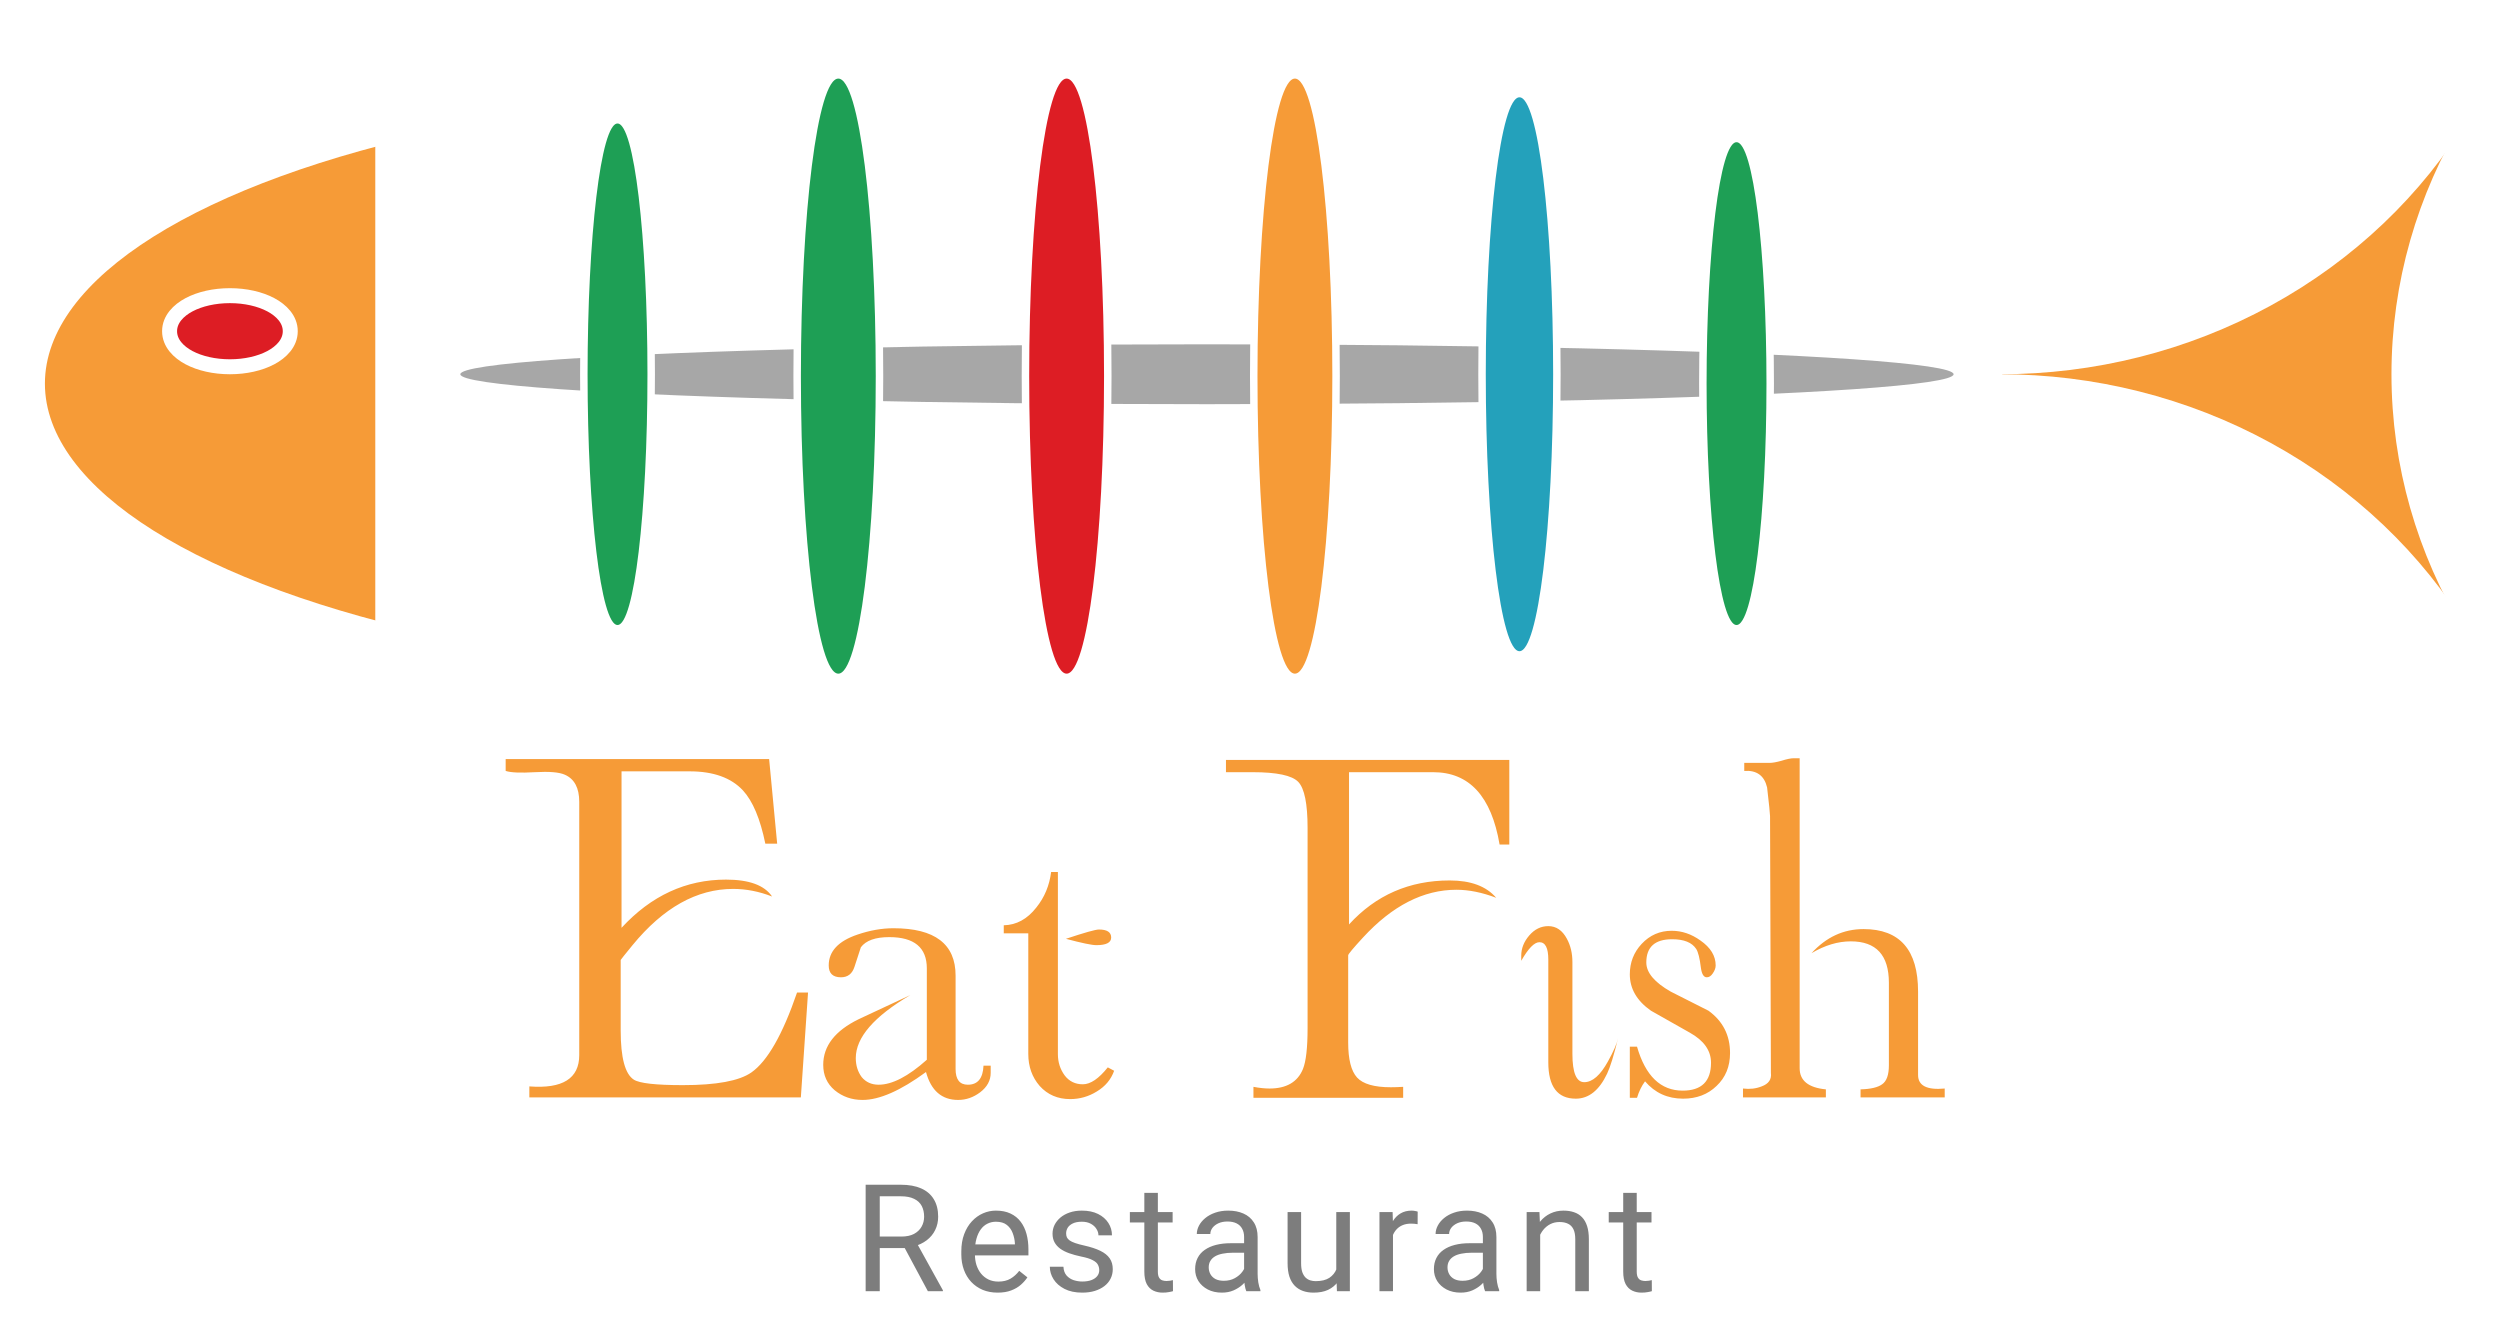 <svg width="668" height="357" viewBox="0 0 668 357" fill="none" xmlns="http://www.w3.org/2000/svg">
<rect x="0" y="0" width="668" height="357" fill="#333333" stroke="none"/>
<g clip-path="url(#clip0_15_108)">
<rect width="668" height="357" fill="white"/>
<rect x="-36" y="-196" width="731" height="612" fill="white"/>
<rect x="535" y="36" width="124" height="131" fill="#F69B37"/>
<ellipse cx="534.5" cy="-37" rx="144.5" ry="137" fill="white"/>
<ellipse cx="534.5" cy="237" rx="144.5" ry="137" fill="white"/>
<ellipse cx="783.5" cy="100" rx="144.5" ry="137" fill="white"/>
<ellipse cx="228.279" cy="102.5" rx="216.279" ry="78.5" fill="#F69B37"/>
<rect x="100.277" y="-77" width="408.723" height="370" fill="white"/>
<path d="M61.435 98C65.596 98 69.462 97.109 72.36 95.57C75.171 94.077 77.559 91.674 77.559 88.5C77.559 85.326 75.171 82.923 72.36 81.43C69.462 79.891 65.596 79 61.435 79C57.274 79 53.408 79.891 50.51 81.43C47.699 82.923 45.311 85.326 45.311 88.5C45.311 91.674 47.699 94.077 50.51 95.57C53.408 97.109 57.274 98 61.435 98Z" fill="#DD1D24" stroke="white" stroke-width="4"/>
<path d="M215.908 265.202L213.987 293.226H141.441V290.288C150.33 290.966 154.775 288.179 154.775 281.926V214.239C154.775 210.548 153.494 208.137 150.933 207.007C149.426 206.329 146.752 206.103 142.91 206.329C139.068 206.555 136.469 206.442 135.113 205.99V202.826H205.512L207.659 225.426H204.495C203.139 218.797 201.143 214.051 198.506 211.188C195.342 207.798 190.596 206.103 184.268 206.103H166.075V247.913C173.985 239.325 183.289 235.031 193.986 235.031C200.163 235.031 204.269 236.538 206.303 239.551C202.838 238.195 199.372 237.517 195.907 237.517C186.189 237.517 177.224 242.527 169.013 252.546C166.979 255.032 165.924 256.35 165.849 256.501V275.372C165.849 282.604 167.017 286.973 169.352 288.48C170.859 289.459 175.228 289.949 182.46 289.949C191.425 289.949 197.527 288.819 200.766 286.559C205.06 283.546 209.128 276.427 212.97 265.202H215.908ZM264.713 286.672C264.713 288.706 263.772 290.439 261.888 291.87C260.08 293.226 258.122 293.904 256.012 293.904C251.643 293.904 248.78 291.418 247.424 286.446C240.644 291.418 234.994 293.904 230.474 293.904C227.612 293.904 225.126 293.038 223.016 291.305C220.982 289.572 219.965 287.312 219.965 284.525C219.965 279.478 223.129 275.41 229.457 272.321C229.909 272.095 234.505 269.948 243.243 265.88C233.525 271.605 228.666 277.218 228.666 282.717C228.666 284.676 229.194 286.371 230.248 287.802C231.378 289.158 232.885 289.836 234.768 289.836C238.384 289.836 242.678 287.614 247.65 283.169V258.761C247.65 253.186 244.298 250.399 237.593 250.399C233.902 250.399 231.378 251.303 230.022 253.111C229.947 253.262 229.382 254.994 228.327 258.309C227.725 260.192 226.519 261.134 224.711 261.134C222.527 261.134 221.434 260.079 221.434 257.97C221.434 254.203 223.996 251.454 229.118 249.721C232.433 248.591 235.635 248.026 238.723 248.026C249.797 248.026 255.334 252.245 255.334 260.682V285.655C255.334 288.442 256.427 289.836 258.611 289.836C261.248 289.836 262.642 288.141 262.792 284.751H264.713V286.672ZM296.907 250.512C296.907 251.868 295.589 252.546 292.952 252.546C291.747 252.546 289.035 251.981 284.816 250.851C289.788 249.194 292.726 248.365 293.63 248.365C295.815 248.365 296.907 249.081 296.907 250.512ZM297.698 286.107C296.869 288.442 295.325 290.288 293.065 291.644C290.88 293 288.507 293.678 285.946 293.678C282.631 293.678 279.919 292.51 277.81 290.175C275.776 287.84 274.759 284.977 274.759 281.587V249.382H268.205V247.235C271.595 247.16 274.495 245.578 276.906 242.489C279.091 239.777 280.409 236.613 280.861 232.997H282.669V281.7C282.669 283.809 283.272 285.693 284.477 287.35C285.682 288.932 287.302 289.723 289.336 289.723C291.37 289.723 293.592 288.216 296.003 285.203C296.681 285.58 297.246 285.881 297.698 286.107ZM403.287 225.652H400.688C398.503 212.77 392.589 206.329 382.947 206.329H360.46V247.009C367.616 239.174 376.581 235.257 387.354 235.257C393.004 235.257 397.147 236.801 399.784 239.89C396.017 238.459 392.476 237.743 389.162 237.743C380.348 237.743 372.023 241.999 364.189 250.512C361.552 253.375 360.234 254.957 360.234 255.258V278.536C360.234 283.056 361.025 286.182 362.607 287.915C364.189 289.648 367.202 290.514 371.647 290.514C372.626 290.514 373.718 290.476 374.924 290.401V293.339H334.922V290.401C336.504 290.702 337.935 290.853 339.216 290.853C343.736 290.853 346.711 289.12 348.143 285.655C348.971 283.621 349.386 279.967 349.386 274.694V221.245C349.386 214.766 348.557 210.661 346.9 208.928C345.242 207.195 341.174 206.329 334.696 206.329H327.577V203.052H403.287V225.652ZM432.352 277.406C431.222 282.001 430.243 285.165 429.414 286.898C427.305 291.343 424.518 293.565 421.052 293.565C416.156 293.565 413.707 290.326 413.707 283.847V256.388C413.707 253.299 412.916 251.755 411.334 251.755C409.978 251.755 408.359 253.412 406.475 256.727V255.371C406.475 253.412 407.191 251.604 408.622 249.947C410.054 248.29 411.749 247.461 413.707 247.461C415.817 247.461 417.474 248.591 418.679 250.851C419.659 252.659 420.148 254.731 420.148 257.066V281.587C420.148 286.634 421.203 289.158 423.312 289.158C425.497 289.158 427.606 287.312 429.64 283.621C431.147 280.909 432.051 278.837 432.352 277.406ZM462.268 281.361C462.268 284.977 461.063 287.915 458.652 290.175C456.317 292.435 453.341 293.565 449.725 293.565C445.582 293.565 442.192 292.021 439.555 288.932C438.651 290.137 437.936 291.606 437.408 293.339H435.487V279.666H437.408C439.668 287.501 443.736 291.418 449.612 291.418C454.66 291.418 457.183 288.932 457.183 283.96C457.183 280.721 455.3 278.046 451.533 275.937L441.137 270.061C437.371 267.424 435.487 264.185 435.487 260.343C435.487 257.179 436.542 254.467 438.651 252.207C440.836 249.872 443.51 248.704 446.674 248.704C449.386 248.704 451.948 249.57 454.358 251.303C457.07 253.186 458.426 255.409 458.426 257.97C458.426 258.648 458.163 259.364 457.635 260.117C457.183 260.795 456.656 261.134 456.053 261.134C455.225 261.134 454.697 260.268 454.471 258.535C454.17 256.049 453.756 254.392 453.228 253.563C452.098 251.83 449.951 250.964 446.787 250.964C442.192 250.964 439.894 253.036 439.894 257.179C439.894 259.891 442.079 262.49 446.448 264.976C447.804 265.654 451.157 267.349 456.505 270.061C460.347 272.848 462.268 276.615 462.268 281.361ZM519.627 293.226H497.14V291.079C499.852 291.004 501.773 290.552 502.903 289.723C504.109 288.894 504.711 287.199 504.711 284.638V262.603C504.711 255.22 501.321 251.529 494.541 251.529C491.076 251.529 487.573 252.584 484.032 254.693C487.95 250.399 492.583 248.252 497.931 248.252C507.649 248.252 512.508 253.827 512.508 264.976V287.237C512.508 290.1 514.881 291.305 519.627 290.853V293.226ZM487.874 293.226H465.726V290.853C467.534 291.079 469.192 290.891 470.698 290.288C472.582 289.61 473.41 288.405 473.184 286.672L472.958 218.081C472.958 217.478 472.695 214.917 472.167 210.397C471.414 207.233 469.38 205.764 466.065 205.99V203.843H472.845C473.599 203.843 474.653 203.655 476.009 203.278C477.441 202.826 478.533 202.6 479.286 202.6H480.868V285.429C480.868 288.744 483.204 290.627 487.874 291.079V293.226Z" fill="#F69B37"/>
<ellipse cx="322.5" cy="100" rx="199.5" ry="8" fill="#A7A7A7"/>
<path d="M285 181C286.256 181 287.19 180.011 287.867 178.909C288.586 177.74 289.243 176.08 289.851 174.038C291.07 169.937 292.156 164.053 293.063 156.84C294.88 142.4 296 122.482 296 100.5C296 78.519 294.88 58.6 293.063 44.16C292.156 36.947 291.07 31.063 289.851 26.962C289.243 24.919 288.586 23.261 287.867 22.091C287.19 20.989 286.256 20 285 20C283.744 20 282.81 20.989 282.133 22.091C281.414 23.261 280.757 24.919 280.149 26.962C278.93 31.063 277.844 36.947 276.937 44.16C275.12 58.6 274 78.519 274 100.5C274 122.482 275.12 142.4 276.937 156.84C277.844 164.053 278.93 169.937 280.149 174.038C280.757 176.08 281.414 177.74 282.133 178.909C282.81 180.011 283.744 181 285 181Z" fill="#DD1D24" stroke="white" stroke-width="2"/>
<path d="M224 181C225.256 181 226.19 180.011 226.867 178.909C227.586 177.74 228.243 176.08 228.851 174.038C230.07 169.937 231.156 164.053 232.063 156.84C233.88 142.4 235 122.482 235 100.5C235 78.519 233.88 58.6 232.063 44.16C231.156 36.947 230.07 31.063 228.851 26.962C228.243 24.919 227.586 23.261 226.867 22.091C226.19 20.989 225.256 20 224 20C222.744 20 221.81 20.989 221.133 22.091C220.414 23.261 219.757 24.919 219.149 26.962C217.93 31.063 216.844 36.947 215.937 44.16C214.12 58.6 213 78.519 213 100.5C213 122.482 214.12 142.4 215.937 156.84C216.844 164.053 217.93 169.937 219.149 174.038C219.757 176.08 220.414 177.74 221.133 178.909C221.81 180.011 222.744 181 224 181Z" fill="#1E9F55" stroke="white" stroke-width="2"/>
<path d="M165 168C166.144 168 166.94 167.061 167.476 166.143C168.06 165.142 168.589 163.731 169.076 162.006C170.055 158.542 170.924 153.575 171.65 147.495C173.104 135.32 174 118.528 174 100C174 81.472 173.104 64.68 171.65 52.505C170.924 46.425 170.055 41.459 169.076 37.993C168.589 36.269 168.06 34.858 167.476 33.857C166.94 32.939 166.144 32 165 32C163.856 32 163.06 32.939 162.524 33.857C161.94 34.858 161.411 36.269 160.924 37.993C159.945 41.459 159.076 46.425 158.35 52.505C156.896 64.68 156 81.472 156 100C156 118.528 156.896 135.32 158.35 147.495C159.076 153.575 159.945 158.542 160.924 162.006C161.411 163.731 161.94 165.142 162.524 166.143C163.06 167.061 163.856 168 165 168Z" fill="#1E9F55" stroke="white" stroke-width="2"/>
<path d="M346 181C347.256 181 348.19 180.011 348.867 178.909C349.586 177.74 350.243 176.08 350.851 174.038C352.07 169.937 353.156 164.053 354.063 156.84C355.88 142.4 357 122.482 357 100.5C357 78.519 355.88 58.6 354.063 44.16C353.156 36.947 352.07 31.063 350.851 26.962C350.243 24.919 349.586 23.261 348.867 22.091C348.19 20.989 347.256 20 346 20C344.744 20 343.81 20.989 343.133 22.091C342.414 23.261 341.757 24.919 341.149 26.962C339.93 31.063 338.844 36.947 337.937 44.16C336.12 58.6 335 78.519 335 100.5C335 122.482 336.12 142.4 337.937 156.84C338.844 164.053 339.93 169.937 341.149 174.038C341.757 176.08 342.414 177.74 343.133 178.909C343.81 180.011 344.744 181 346 181Z" fill="#F69B37" stroke="white" stroke-width="2"/>
<path d="M464 168C465.125 168 465.923 167.106 466.467 166.208C467.055 165.239 467.586 163.876 468.074 162.213C469.053 158.872 469.923 154.087 470.649 148.231C472.103 136.507 473 120.339 473 102.5C473 84.661 472.103 68.493 470.649 56.769C469.923 50.913 469.053 46.128 468.074 42.787C467.586 41.124 467.055 39.761 466.467 38.792C465.923 37.894 465.125 37 464 37C462.875 37 462.077 37.894 461.533 38.792C460.945 39.761 460.414 41.124 459.926 42.787C458.947 46.128 458.077 50.913 457.351 56.769C455.897 68.493 455 84.661 455 102.5C455 120.339 455.897 136.507 457.351 148.231C458.077 154.087 458.947 158.872 459.926 162.213C460.414 163.876 460.945 165.239 461.533 166.208C462.077 167.106 462.875 168 464 168Z" fill="#1E9F55" stroke="white" stroke-width="2"/>
<path d="M406 175C407.204 175 408.068 174.026 408.673 173.008C409.324 171.913 409.917 170.364 410.464 168.461C411.563 164.641 412.54 159.161 413.357 152.447C414.992 139.004 416 120.462 416 100C416 79.538 414.992 60.996 413.357 47.553C412.54 40.839 411.563 35.359 410.464 31.539C409.917 29.636 409.324 28.087 408.673 26.992C408.068 25.974 407.204 25 406 25C404.796 25 403.932 25.974 403.327 26.992C402.676 28.087 402.083 29.636 401.536 31.539C400.437 35.359 399.46 40.839 398.643 47.553C397.008 60.996 396 79.538 396 100C396 120.462 397.008 139.004 398.643 152.447C399.46 159.161 400.437 164.641 401.536 168.461C402.083 170.364 402.676 171.913 403.327 173.008C403.932 174.026 404.796 175 406 175Z" fill="#24A1BB" stroke="white" stroke-width="2"/>
<path d="M231.301 316.562H240.715C242.85 316.562 244.654 316.888 246.125 317.539C247.609 318.19 248.736 319.154 249.504 320.43C250.285 321.693 250.676 323.249 250.676 325.098C250.676 326.4 250.409 327.591 249.875 328.672C249.354 329.74 248.599 330.651 247.609 331.406C246.633 332.148 245.461 332.702 244.094 333.066L243.039 333.477H234.191L234.152 330.41H240.832C242.186 330.41 243.312 330.176 244.211 329.707C245.109 329.225 245.786 328.581 246.242 327.773C246.698 326.966 246.926 326.074 246.926 325.098C246.926 324.004 246.711 323.047 246.281 322.227C245.852 321.406 245.174 320.775 244.25 320.332C243.339 319.876 242.16 319.648 240.715 319.648H235.07V345H231.301V316.562ZM247.922 345L241.008 332.109L244.934 332.09L251.945 344.766V345H247.922ZM266.572 345.391C265.101 345.391 263.766 345.143 262.568 344.648C261.383 344.141 260.361 343.431 259.502 342.52C258.655 341.608 258.004 340.527 257.548 339.277C257.093 338.027 256.865 336.66 256.865 335.176V334.355C256.865 332.637 257.119 331.107 257.627 329.766C258.134 328.411 258.824 327.266 259.697 326.328C260.569 325.391 261.559 324.681 262.666 324.199C263.772 323.717 264.918 323.477 266.103 323.477C267.614 323.477 268.916 323.737 270.009 324.258C271.116 324.779 272.021 325.508 272.724 326.445C273.427 327.37 273.948 328.464 274.287 329.727C274.625 330.977 274.795 332.344 274.795 333.828V335.449H259.013V332.5H271.181V332.227C271.129 331.289 270.934 330.378 270.595 329.492C270.27 328.607 269.749 327.878 269.033 327.305C268.317 326.732 267.34 326.445 266.103 326.445C265.283 326.445 264.528 326.621 263.837 326.973C263.147 327.311 262.555 327.819 262.06 328.496C261.565 329.173 261.181 330 260.908 330.977C260.634 331.953 260.498 333.079 260.498 334.355V335.176C260.498 336.178 260.634 337.122 260.908 338.008C261.194 338.88 261.604 339.648 262.138 340.312C262.685 340.977 263.343 341.497 264.111 341.875C264.892 342.253 265.778 342.441 266.767 342.441C268.043 342.441 269.124 342.181 270.009 341.66C270.895 341.139 271.67 340.443 272.334 339.57L274.521 341.309C274.065 341.999 273.486 342.656 272.783 343.281C272.08 343.906 271.214 344.414 270.185 344.805C269.17 345.195 267.965 345.391 266.572 345.391ZM293.718 339.395C293.718 338.874 293.601 338.392 293.366 337.949C293.145 337.493 292.683 337.083 291.98 336.719C291.29 336.341 290.248 336.016 288.855 335.742C287.683 335.495 286.622 335.202 285.671 334.863C284.734 334.525 283.933 334.115 283.269 333.633C282.618 333.151 282.116 332.585 281.765 331.934C281.413 331.283 281.237 330.521 281.237 329.648C281.237 328.815 281.42 328.027 281.784 327.285C282.162 326.543 282.689 325.885 283.366 325.312C284.057 324.74 284.883 324.29 285.847 323.965C286.81 323.639 287.885 323.477 289.07 323.477C290.762 323.477 292.208 323.776 293.405 324.375C294.603 324.974 295.521 325.775 296.159 326.777C296.797 327.767 297.116 328.867 297.116 330.078H293.503C293.503 329.492 293.327 328.926 292.976 328.379C292.637 327.819 292.136 327.357 291.472 326.992C290.821 326.628 290.02 326.445 289.07 326.445C288.067 326.445 287.253 326.602 286.628 326.914C286.016 327.214 285.567 327.598 285.28 328.066C285.007 328.535 284.87 329.03 284.87 329.551C284.87 329.941 284.935 330.293 285.066 330.605C285.209 330.905 285.456 331.185 285.808 331.445C286.159 331.693 286.654 331.927 287.292 332.148C287.93 332.37 288.744 332.591 289.734 332.812C291.465 333.203 292.891 333.672 294.011 334.219C295.131 334.766 295.964 335.436 296.511 336.23C297.058 337.025 297.331 337.988 297.331 339.121C297.331 340.046 297.136 340.892 296.745 341.66C296.368 342.428 295.814 343.092 295.085 343.652C294.369 344.199 293.51 344.629 292.507 344.941C291.517 345.241 290.404 345.391 289.167 345.391C287.305 345.391 285.73 345.059 284.441 344.395C283.152 343.73 282.175 342.871 281.511 341.816C280.847 340.762 280.515 339.648 280.515 338.477H284.148C284.2 339.466 284.486 340.254 285.007 340.84C285.528 341.413 286.166 341.823 286.921 342.07C287.676 342.305 288.425 342.422 289.167 342.422C290.157 342.422 290.984 342.292 291.648 342.031C292.325 341.771 292.839 341.413 293.191 340.957C293.542 340.501 293.718 339.98 293.718 339.395ZM313.325 323.867V326.641H301.899V323.867H313.325ZM305.766 318.73H309.38V339.766C309.38 340.482 309.49 341.022 309.712 341.387C309.933 341.751 310.22 341.992 310.571 342.109C310.923 342.227 311.3 342.285 311.704 342.285C312.003 342.285 312.316 342.259 312.641 342.207C312.98 342.142 313.234 342.09 313.403 342.051L313.423 345C313.136 345.091 312.759 345.176 312.29 345.254C311.834 345.345 311.281 345.391 310.63 345.391C309.744 345.391 308.93 345.215 308.188 344.863C307.446 344.512 306.854 343.926 306.411 343.105C305.981 342.272 305.766 341.152 305.766 339.746V318.73ZM332.424 341.387V330.508C332.424 329.674 332.255 328.952 331.916 328.34C331.591 327.715 331.096 327.233 330.432 326.895C329.768 326.556 328.948 326.387 327.971 326.387C327.06 326.387 326.259 326.543 325.569 326.855C324.892 327.168 324.358 327.578 323.967 328.086C323.59 328.594 323.401 329.141 323.401 329.727H319.787C319.787 328.971 319.983 328.223 320.373 327.48C320.764 326.738 321.324 326.068 322.053 325.469C322.795 324.857 323.681 324.375 324.709 324.023C325.751 323.659 326.91 323.477 328.186 323.477C329.722 323.477 331.077 323.737 332.248 324.258C333.433 324.779 334.358 325.566 335.022 326.621C335.699 327.663 336.037 328.971 336.037 330.547V340.391C336.037 341.094 336.096 341.842 336.213 342.637C336.343 343.431 336.532 344.115 336.78 344.688V345H333.01C332.828 344.583 332.685 344.03 332.58 343.34C332.476 342.637 332.424 341.986 332.424 341.387ZM333.049 332.188L333.088 334.727H329.436C328.407 334.727 327.489 334.811 326.682 334.98C325.875 335.137 325.198 335.378 324.651 335.703C324.104 336.029 323.687 336.439 323.401 336.934C323.114 337.415 322.971 337.982 322.971 338.633C322.971 339.297 323.121 339.902 323.42 340.449C323.72 340.996 324.169 341.432 324.768 341.758C325.38 342.07 326.129 342.227 327.014 342.227C328.121 342.227 329.097 341.992 329.944 341.523C330.79 341.055 331.461 340.482 331.955 339.805C332.463 339.128 332.737 338.47 332.776 337.832L334.319 339.57C334.228 340.117 333.98 340.723 333.577 341.387C333.173 342.051 332.633 342.689 331.955 343.301C331.291 343.9 330.497 344.401 329.573 344.805C328.661 345.195 327.633 345.391 326.487 345.391C325.054 345.391 323.798 345.111 322.717 344.551C321.649 343.991 320.816 343.242 320.217 342.305C319.631 341.354 319.338 340.293 319.338 339.121C319.338 337.988 319.56 336.992 320.002 336.133C320.445 335.26 321.083 334.538 321.916 333.965C322.75 333.379 323.752 332.936 324.924 332.637C326.096 332.337 327.405 332.188 328.85 332.188H333.049ZM357.051 340.117V323.867H360.684V345H357.227L357.051 340.117ZM357.734 335.664L359.238 335.625C359.238 337.031 359.089 338.333 358.789 339.531C358.503 340.716 358.034 341.745 357.383 342.617C356.732 343.49 355.879 344.173 354.824 344.668C353.77 345.15 352.487 345.391 350.977 345.391C349.948 345.391 349.004 345.241 348.145 344.941C347.298 344.642 346.569 344.18 345.957 343.555C345.345 342.93 344.87 342.116 344.531 341.113C344.206 340.111 344.043 338.906 344.043 337.5V323.867H347.656V337.539C347.656 338.49 347.76 339.277 347.969 339.902C348.19 340.514 348.483 341.003 348.848 341.367C349.225 341.719 349.642 341.966 350.098 342.109C350.566 342.253 351.048 342.324 351.543 342.324C353.079 342.324 354.297 342.031 355.195 341.445C356.094 340.846 356.738 340.046 357.129 339.043C357.533 338.027 357.734 336.901 357.734 335.664ZM372.205 327.188V345H368.591V323.867H372.107L372.205 327.188ZM378.806 323.75L378.787 327.109C378.487 327.044 378.201 327.005 377.927 326.992C377.667 326.966 377.367 326.953 377.029 326.953C376.196 326.953 375.46 327.083 374.822 327.344C374.184 327.604 373.643 327.969 373.201 328.438C372.758 328.906 372.407 329.466 372.146 330.117C371.899 330.755 371.736 331.458 371.658 332.227L370.642 332.812C370.642 331.536 370.766 330.339 371.013 329.219C371.274 328.099 371.671 327.109 372.205 326.25C372.739 325.378 373.416 324.701 374.236 324.219C375.069 323.724 376.059 323.477 377.205 323.477C377.465 323.477 377.765 323.509 378.103 323.574C378.442 323.626 378.676 323.685 378.806 323.75ZM396.226 341.387V330.508C396.226 329.674 396.057 328.952 395.718 328.34C395.392 327.715 394.898 327.233 394.234 326.895C393.57 326.556 392.749 326.387 391.773 326.387C390.861 326.387 390.06 326.543 389.37 326.855C388.693 327.168 388.159 327.578 387.769 328.086C387.391 328.594 387.202 329.141 387.202 329.727H383.589C383.589 328.971 383.784 328.223 384.175 327.48C384.566 326.738 385.126 326.068 385.855 325.469C386.597 324.857 387.482 324.375 388.511 324.023C389.553 323.659 390.711 323.477 391.988 323.477C393.524 323.477 394.878 323.737 396.05 324.258C397.235 324.779 398.159 325.566 398.823 326.621C399.501 327.663 399.839 328.971 399.839 330.547V340.391C399.839 341.094 399.898 341.842 400.015 342.637C400.145 343.431 400.334 344.115 400.581 344.688V345H396.812C396.629 344.583 396.486 344.03 396.382 343.34C396.278 342.637 396.226 341.986 396.226 341.387ZM396.851 332.188L396.89 334.727H393.238C392.209 334.727 391.291 334.811 390.484 334.98C389.676 335.137 388.999 335.378 388.452 335.703C387.905 336.029 387.489 336.439 387.202 336.934C386.916 337.415 386.773 337.982 386.773 338.633C386.773 339.297 386.922 339.902 387.222 340.449C387.521 340.996 387.971 341.432 388.57 341.758C389.182 342.07 389.93 342.227 390.816 342.227C391.922 342.227 392.899 341.992 393.745 341.523C394.592 341.055 395.262 340.482 395.757 339.805C396.265 339.128 396.538 338.47 396.577 337.832L398.12 339.57C398.029 340.117 397.782 340.723 397.378 341.387C396.974 342.051 396.434 342.689 395.757 343.301C395.093 343.9 394.299 344.401 393.374 344.805C392.463 345.195 391.434 345.391 390.288 345.391C388.856 345.391 387.599 345.111 386.519 344.551C385.451 343.991 384.618 343.242 384.019 342.305C383.433 341.354 383.14 340.293 383.14 339.121C383.14 337.988 383.361 336.992 383.804 336.133C384.247 335.26 384.885 334.538 385.718 333.965C386.551 333.379 387.554 332.936 388.726 332.637C389.898 332.337 391.206 332.188 392.652 332.188H396.851ZM411.536 328.379V345H407.923V323.867H411.341L411.536 328.379ZM410.677 333.633L409.173 333.574C409.186 332.129 409.401 330.794 409.817 329.57C410.234 328.333 410.82 327.259 411.575 326.348C412.33 325.436 413.229 324.733 414.27 324.238C415.325 323.73 416.49 323.477 417.766 323.477C418.808 323.477 419.746 323.62 420.579 323.906C421.412 324.18 422.122 324.622 422.708 325.234C423.307 325.846 423.762 326.641 424.075 327.617C424.387 328.581 424.544 329.759 424.544 331.152V345H420.911V331.113C420.911 330.007 420.748 329.121 420.423 328.457C420.097 327.78 419.622 327.292 418.997 326.992C418.372 326.68 417.604 326.523 416.692 326.523C415.794 326.523 414.973 326.712 414.231 327.09C413.502 327.467 412.871 327.988 412.337 328.652C411.816 329.316 411.406 330.078 411.106 330.938C410.82 331.784 410.677 332.682 410.677 333.633ZM441.28 323.867V326.641H429.854V323.867H441.28ZM433.721 318.73H437.334V339.766C437.334 340.482 437.445 341.022 437.666 341.387C437.888 341.751 438.174 341.992 438.526 342.109C438.877 342.227 439.255 342.285 439.659 342.285C439.958 342.285 440.271 342.259 440.596 342.207C440.935 342.142 441.189 342.09 441.358 342.051L441.377 345C441.091 345.091 440.713 345.176 440.245 345.254C439.789 345.345 439.235 345.391 438.584 345.391C437.699 345.391 436.885 345.215 436.143 344.863C435.401 344.512 434.808 343.926 434.366 343.105C433.936 342.272 433.721 341.152 433.721 339.746V318.73Z" fill="#7D7D7D"/>
</g>
<defs>
<clipPath id="clip0_15_108">
<rect width="668" height="357" fill="white"/>
</clipPath>
</defs>
</svg>
